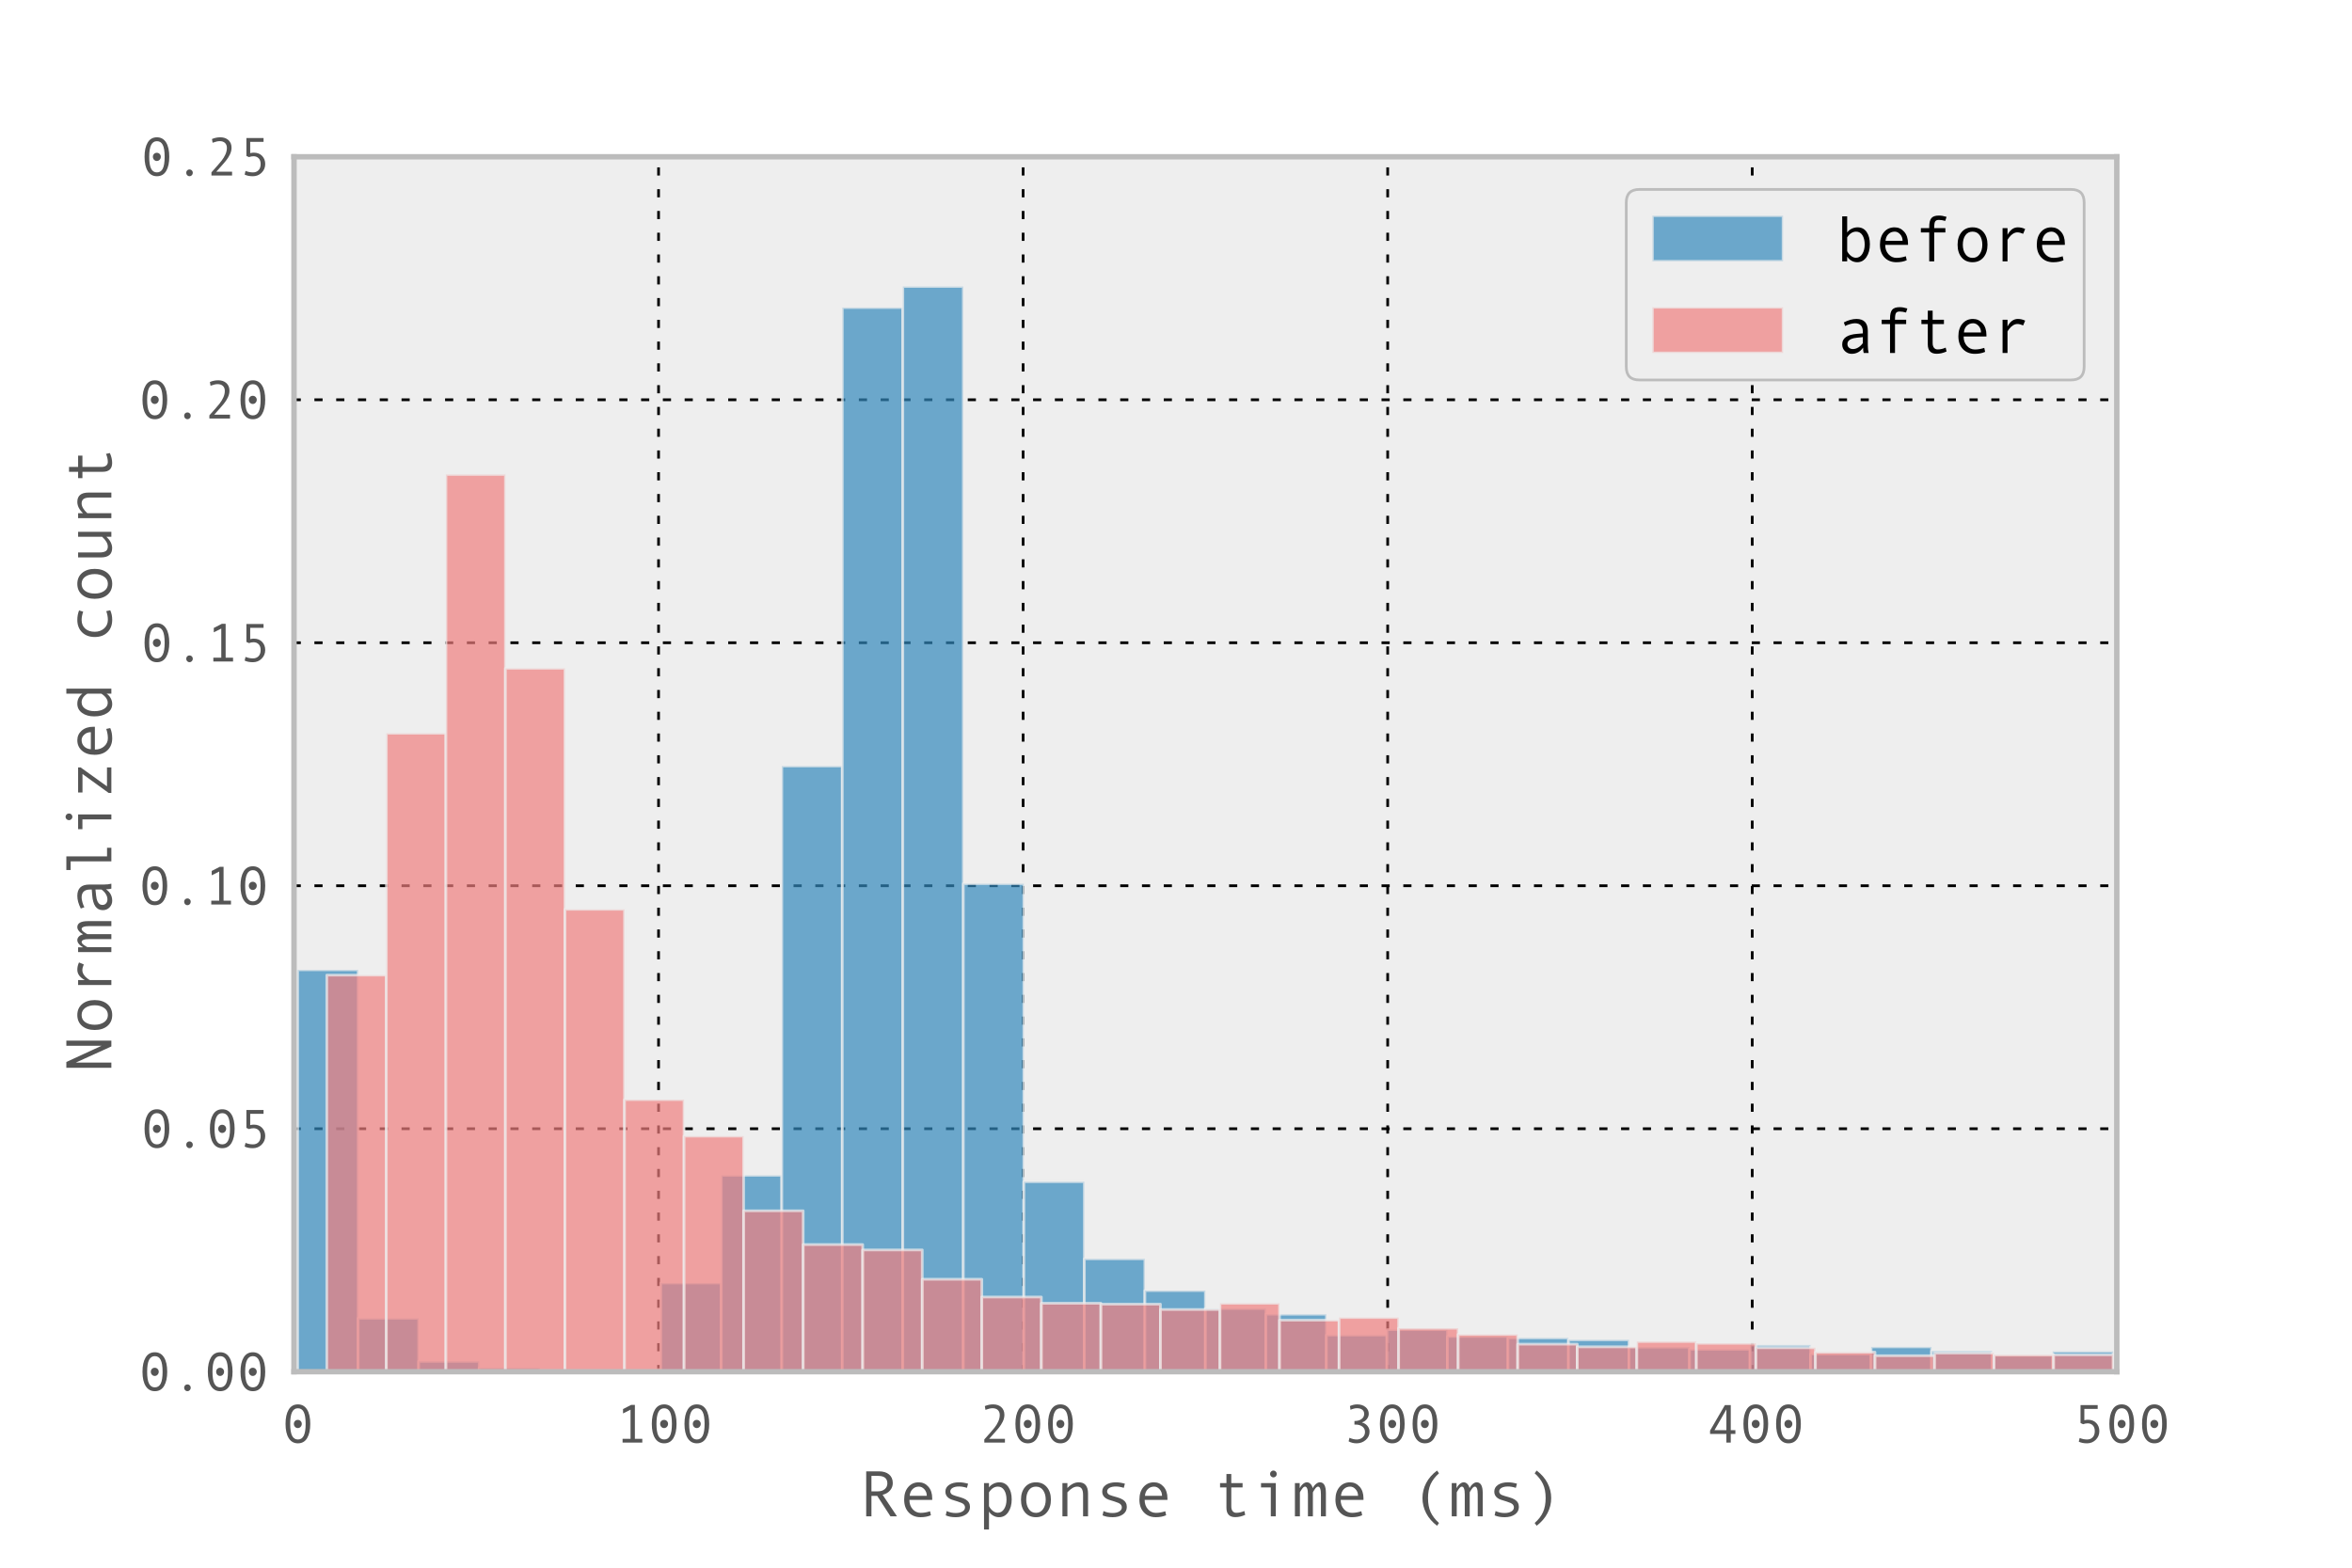 <?xml version="1.0" encoding="utf-8" standalone="no"?>
<!DOCTYPE svg PUBLIC "-//W3C//DTD SVG 1.1//EN"
  "http://www.w3.org/Graphics/SVG/1.1/DTD/svg11.dtd">
<!-- Created with matplotlib (http://matplotlib.sourceforge.net/) -->
<svg height="288pt" version="1.1" viewBox="0 0 432 288" width="432pt" xmlns="http://www.w3.org/2000/svg" xmlns:xlink="http://www.w3.org/1999/xlink">
 <defs>
  <style type="text/css">
*{stroke-linecap:square;stroke-linejoin:round;}
  </style>
 </defs>
 <g id="figure_1">
  <g id="patch_1">
   <path d="
M0 288
L432 288
L432 0
L0 0
z
" style="fill:#ffffff;"/>
  </g>
  <g id="axes_1">
   <g id="patch_2">
    <path d="
M54 252
L388.8 252
L388.8 28.8
L54 28.8
z
" style="fill:#eeeeee;"/>
   </g>
   <g id="matplotlib.axis_1">
    <g id="xtick_1">
     <g id="line2d_1">
      <path clip-path="url(#p124b8dd147)" d="
M54 252
L54 28.8" style="fill:none;stroke:#000000;stroke-dasharray:1,3;stroke-dashoffset:0.0;stroke-linecap:butt;stroke-width:0.5;"/>
     </g>
     <g id="line2d_2">
      <defs>
       <path d="
M0 0
L0 0" id="md8e084be14" style="stroke:#555555;stroke-linecap:butt;stroke-width:0.5;"/>
      </defs>
      <g>
       <use style="fill:#555555;stroke:#555555;stroke-linecap:butt;stroke-width:0.5;" x="54.0" xlink:href="#md8e084be14" y="252.0"/>
      </g>
     </g>
     <g id="line2d_3">
      <g>
       <use style="fill:#555555;stroke:#555555;stroke-linecap:butt;stroke-width:0.5;" x="54.0" xlink:href="#md8e084be14" y="28.8"/>
      </g>
     </g>
     <g id="text_1">
      <!-- 0 -->
      <defs>
       <path d="
M29.891 70.219
Q40.828 70.219 46.703 60.812
Q52.594 51.422 52.594 34.422
Q52.594 17.969 46.875 8.328
Q41.156 -1.312 29.891 -1.312
Q19 -1.312 13.078 8.062
Q7.172 17.438 7.172 34.422
Q7.172 50.922 12.906 60.562
Q18.656 70.219 29.891 70.219
M29.891 5.719
Q37.109 5.719 40.594 12.578
Q44.094 19.438 44.094 34.422
Q44.094 49.469 40.594 56.281
Q37.109 63.094 29.891 63.094
Q22.75 63.094 19.234 56.109
Q15.719 49.125 15.719 34.422
Q15.719 19.531 19.203 12.625
Q22.703 5.719 29.891 5.719
M29.688 41.75
Q32.766 41.75 34.891 39.625
Q37.016 37.5 37.016 34.422
Q37.016 31.25 34.859 28.969
Q32.719 26.703 29.688 26.703
Q26.703 26.703 24.578 28.969
Q22.469 31.25 22.469 34.422
Q22.469 37.547 24.531 39.641
Q26.609 41.75 29.688 41.75" id="AndaleMono-30"/>
      </defs>
      <g style="fill:#555555;" transform="translate(51.729 265.022)scale(0.1 -0.1)">
       <use xlink:href="#AndaleMono-30"/>
      </g>
     </g>
    </g>
    <g id="xtick_2">
     <g id="line2d_4">
      <path clip-path="url(#p124b8dd147)" d="
M120.96 252
L120.96 28.8" style="fill:none;stroke:#000000;stroke-dasharray:1,3;stroke-dashoffset:0.0;stroke-linecap:butt;stroke-width:0.5;"/>
     </g>
     <g id="line2d_5">
      <g>
       <use style="fill:#555555;stroke:#555555;stroke-linecap:butt;stroke-width:0.5;" x="120.96" xlink:href="#md8e084be14" y="252.0"/>
      </g>
     </g>
     <g id="line2d_6">
      <g>
       <use style="fill:#555555;stroke:#555555;stroke-linecap:butt;stroke-width:0.5;" x="120.96" xlink:href="#md8e084be14" y="28.8"/>
      </g>
     </g>
     <g id="text_2">
      <!-- 100 -->
      <defs>
       <path d="
M49.703 0
L13.484 0
L13.484 6.984
L28.078 6.984
L28.078 60.5
L14.312 53.609
L14.312 61.625
L29.203 69.281
L36.078 69.281
L36.078 6.984
L49.703 6.984
z
" id="AndaleMono-31"/>
      </defs>
      <g style="fill:#555555;" transform="translate(113.003 265.022)scale(0.1 -0.1)">
       <use xlink:href="#AndaleMono-31"/>
       <use x="60.01" xlink:href="#AndaleMono-30"/>
       <use x="120.02" xlink:href="#AndaleMono-30"/>
      </g>
     </g>
    </g>
    <g id="xtick_3">
     <g id="line2d_7">
      <path clip-path="url(#p124b8dd147)" d="
M187.92 252
L187.92 28.8" style="fill:none;stroke:#000000;stroke-dasharray:1,3;stroke-dashoffset:0.0;stroke-linecap:butt;stroke-width:0.5;"/>
     </g>
     <g id="line2d_8">
      <g>
       <use style="fill:#555555;stroke:#555555;stroke-linecap:butt;stroke-width:0.5;" x="187.92" xlink:href="#md8e084be14" y="252.0"/>
      </g>
     </g>
     <g id="line2d_9">
      <g>
       <use style="fill:#555555;stroke:#555555;stroke-linecap:butt;stroke-width:0.5;" x="187.92" xlink:href="#md8e084be14" y="28.8"/>
      </g>
     </g>
     <g id="text_3">
      <!-- 200 -->
      <defs>
       <path d="
M47.906 0
L10.016 0
L10.016 5.812
Q24.422 21.875 28.719 27.344
Q33.016 32.812 35.688 38.812
Q38.375 44.828 38.375 50.781
Q38.375 56.547 34.875 59.859
Q31.391 63.188 25.094 63.188
Q20.266 63.188 12.109 60.203
L10.984 67.094
Q18.359 70.219 26.422 70.219
Q35.641 70.219 41.281 65.016
Q46.922 59.812 46.922 51.125
Q46.922 44.922 44.016 38.812
Q41.109 32.719 36.562 27.094
Q32.031 21.484 18.891 6.984
L47.906 6.984
z
" id="AndaleMono-32"/>
      </defs>
      <g style="fill:#555555;" transform="translate(179.79 265.022)scale(0.1 -0.1)">
       <use xlink:href="#AndaleMono-32"/>
       <use x="60.01" xlink:href="#AndaleMono-30"/>
       <use x="120.02" xlink:href="#AndaleMono-30"/>
      </g>
     </g>
    </g>
    <g id="xtick_4">
     <g id="line2d_10">
      <path clip-path="url(#p124b8dd147)" d="
M254.88 252
L254.88 28.8" style="fill:none;stroke:#000000;stroke-dasharray:1,3;stroke-dashoffset:0.0;stroke-linecap:butt;stroke-width:0.5;"/>
     </g>
     <g id="line2d_11">
      <g>
       <use style="fill:#555555;stroke:#555555;stroke-linecap:butt;stroke-width:0.5;" x="254.88" xlink:href="#md8e084be14" y="252.0"/>
      </g>
     </g>
     <g id="line2d_12">
      <g>
       <use style="fill:#555555;stroke:#555555;stroke-linecap:butt;stroke-width:0.5;" x="254.88" xlink:href="#md8e084be14" y="28.8"/>
      </g>
     </g>
     <g id="text_4">
      <!-- 300 -->
      <defs>
       <path d="
M34.281 37.016
Q40.578 35.25 44.375 30.578
Q48.188 25.922 48.188 20.125
Q48.188 11.031 41.109 4.859
Q34.031 -1.312 24.422 -1.312
Q16.219 -1.312 9.719 2.297
L11.281 8.891
Q18.062 5.719 24.703 5.719
Q30.953 5.719 35.375 9.594
Q39.797 13.484 39.797 19.578
Q39.797 25.594 35.062 29.344
Q30.328 33.109 22.516 33.109
L20.406 33.109
L20.406 39.703
L21 39.703
Q28.516 39.703 33.391 43.234
Q38.281 46.781 38.281 52.781
Q38.281 57.672 34.766 60.422
Q31.25 63.188 25.094 63.188
Q19.781 63.188 13.188 60.297
L12.109 67.188
Q18.75 70.219 25.484 70.219
Q34.719 70.219 40.703 65.359
Q46.688 60.5 46.688 52.875
Q46.688 47.609 43.047 43.047
Q39.406 38.484 34.281 37.312
z
" id="AndaleMono-33"/>
      </defs>
      <g style="fill:#555555;" transform="translate(246.735 265.022)scale(0.1 -0.1)">
       <use xlink:href="#AndaleMono-33"/>
       <use x="60.01" xlink:href="#AndaleMono-30"/>
       <use x="120.02" xlink:href="#AndaleMono-30"/>
      </g>
     </g>
    </g>
    <g id="xtick_5">
     <g id="line2d_13">
      <path clip-path="url(#p124b8dd147)" d="
M321.84 252
L321.84 28.8" style="fill:none;stroke:#000000;stroke-dasharray:1,3;stroke-dashoffset:0.0;stroke-linecap:butt;stroke-width:0.5;"/>
     </g>
     <g id="line2d_14">
      <g>
       <use style="fill:#555555;stroke:#555555;stroke-linecap:butt;stroke-width:0.5;" x="321.84" xlink:href="#md8e084be14" y="252.0"/>
      </g>
     </g>
     <g id="line2d_15">
      <g>
       <use style="fill:#555555;stroke:#555555;stroke-linecap:butt;stroke-width:0.5;" x="321.84" xlink:href="#md8e084be14" y="28.8"/>
      </g>
     </g>
     <g id="text_5">
      <!-- 400 -->
      <defs>
       <path d="
M52.391 15.922
L43.891 15.922
L43.891 0
L35.891 0
L35.891 15.922
L5.906 15.922
L5.906 22.016
L33.109 68.891
L43.891 68.891
L43.891 22.906
L52.391 22.906
z

M35.891 22.906
L35.891 60.984
L14.016 22.906
z
" id="AndaleMono-34"/>
      </defs>
      <g style="fill:#555555;" transform="translate(313.504 265.022)scale(0.1 -0.1)">
       <use xlink:href="#AndaleMono-34"/>
       <use x="60.01" xlink:href="#AndaleMono-30"/>
       <use x="120.02" xlink:href="#AndaleMono-30"/>
      </g>
     </g>
    </g>
    <g id="xtick_6">
     <g id="line2d_16">
      <path clip-path="url(#p124b8dd147)" d="
M388.8 252
L388.8 28.8" style="fill:none;stroke:#000000;stroke-dasharray:1,3;stroke-dashoffset:0.0;stroke-linecap:butt;stroke-width:0.5;"/>
     </g>
     <g id="line2d_17">
      <g>
       <use style="fill:#555555;stroke:#555555;stroke-linecap:butt;stroke-width:0.5;" x="388.8" xlink:href="#md8e084be14" y="252.0"/>
      </g>
     </g>
     <g id="line2d_18">
      <g>
       <use style="fill:#555555;stroke:#555555;stroke-linecap:butt;stroke-width:0.5;" x="388.8" xlink:href="#md8e084be14" y="28.8"/>
      </g>
     </g>
     <g id="text_6">
      <!-- 500 -->
      <defs>
       <path d="
M21.188 41.109
Q24.516 42 27.688 42
Q37.453 42 43.109 36.016
Q48.781 30.031 48.781 21.094
Q48.781 11.719 42.188 5.203
Q35.594 -1.312 26.125 -1.312
Q17.094 -1.312 10.984 1.703
L12.594 8.5
Q19.234 5.719 26.312 5.719
Q32.625 5.719 36.5 9.766
Q40.375 13.812 40.375 21.094
Q40.375 27.984 36.719 31.688
Q33.062 35.406 27.297 35.406
Q23.094 35.406 19 33.797
L14.203 35.984
L14.203 68.891
L45.703 68.891
L45.703 61.922
L21.188 61.922
z
" id="AndaleMono-35"/>
      </defs>
      <g style="fill:#555555;" transform="translate(380.718 265.022)scale(0.1 -0.1)">
       <use xlink:href="#AndaleMono-35"/>
       <use x="60.01" xlink:href="#AndaleMono-30"/>
       <use x="120.02" xlink:href="#AndaleMono-30"/>
      </g>
     </g>
    </g>
    <g id="text_7">
     <!-- Response time (ms) -->
     <defs>
      <path d="
M18.109 44.281
Q20.656 47.797 24.969 49.938
Q29.297 52.094 34.078 52.094
Q42.875 52.094 47.875 44.844
Q52.875 37.594 52.875 25.984
Q52.875 14.266 47.625 6.469
Q42.391 -1.312 33.5 -1.312
Q28.766 -1.312 24.641 1.047
Q20.516 3.422 18.109 7.328
L18.109 -20.125
L10.5 -20.125
L10.5 50.875
L18.109 50.875
z

M18.109 36.719
L18.109 15.578
Q20.266 11.281 23.922 8.391
Q27.594 5.516 31.5 5.516
Q37.641 5.516 41.281 11.281
Q44.922 17.047 44.922 25.594
Q44.922 34.375 41.453 39.938
Q37.984 45.516 31.781 45.516
Q23.734 45.516 18.109 36.719" id="AndaleMono-70"/>
      <path d="
M44.391 43.609
Q37.984 45.703 32.328 45.703
Q26.125 45.703 22.5 43.625
Q18.891 41.547 18.891 38.094
Q18.891 35.891 20.547 34.25
Q22.219 32.625 27.203 31.203
L34.469 29.109
Q39.5 27.688 42.672 25.703
Q45.844 23.734 47.438 20.922
Q49.031 18.109 49.031 14.406
Q49.031 7.125 42.922 2.906
Q36.812 -1.312 27.391 -1.312
Q18.016 -1.312 11.922 1.516
L13.375 8.109
Q19.781 5.078 27.094 5.078
Q33.453 5.078 37.422 7.438
Q41.406 9.812 41.406 13.719
Q41.406 16.359 39.422 18.438
Q37.453 20.516 30.125 22.75
Q24.219 24.562 21.438 25.469
Q18.656 26.375 16.266 28.125
Q13.875 29.891 12.625 32.328
Q11.375 34.766 11.375 37.797
Q11.375 44.391 17.141 48.234
Q22.906 52.094 32.422 52.094
Q38.578 52.094 46.094 50
z
" id="AndaleMono-73"/>
      <path d="
M50.203 2.297
Q42.531 -1.219 35.109 -1.219
Q21.484 -1.219 21.484 13.188
L21.484 44.281
L11.719 44.281
L11.719 50.875
L21.484 50.875
L21.484 64.797
L28.906 64.797
L28.906 50.875
L46.188 50.875
L46.188 44.281
L28.906 44.281
L28.906 15.188
Q28.906 10.547 30.953 7.984
Q33.016 5.422 36.531 5.422
Q42.781 5.422 48.875 8.203
z
" id="AndaleMono-74"/>
      <path d="
M46.781 -10.203
L43.797 -14.406
Q32.906 -6.156 27.188 4.781
Q21.484 15.719 21.484 27.875
Q21.484 40.141 27.141 51
Q32.812 61.859 43.797 70.125
L46.781 65.922
Q37.844 57.906 33.906 49.141
Q29.984 40.375 29.984 27.984
Q29.984 15.141 34.062 6.375
Q38.141 -2.391 46.781 -10.203" id="AndaleMono-28"/>
      <path d="
M51.219 25.203
L16.312 25.203
Q16.312 16.547 21.312 10.938
Q26.312 5.328 33.594 5.328
Q40.531 5.328 47.906 7.812
L49.219 1.703
Q42.484 -1.312 33.5 -1.312
Q22.172 -1.312 15.234 5.953
Q8.297 13.234 8.297 25.594
Q8.297 37.703 14.516 44.891
Q20.75 52.094 30.609 52.094
Q39.406 52.094 45.312 45.406
Q51.219 38.719 51.219 27.594
z

M42.922 31.391
Q42.922 37.359 39.203 41.438
Q35.5 45.516 30.906 45.516
Q25 45.516 21.109 41.609
Q17.234 37.703 16.797 31.391
z
" id="AndaleMono-65"/>
      <path d="
M33.297 70.125
Q35.453 70.125 36.969 68.578
Q38.484 67.047 38.484 64.891
Q38.484 62.641 36.984 61.125
Q35.5 59.625 33.297 59.625
Q31.297 59.625 29.75 61.203
Q28.219 62.797 28.219 64.891
Q28.219 67 29.75 68.562
Q31.297 70.125 33.297 70.125
M37.016 0
L29.391 0
L29.391 44.281
L14.406 44.281
L14.406 50.875
L37.016 50.875
z
" id="AndaleMono-69"/>
      <path id="AndaleMono-20"/>
      <path d="
M29.984 52.094
Q40.484 52.094 46.672 44.766
Q52.875 37.453 52.875 25.484
Q52.875 13.422 46.672 6.047
Q40.484 -1.312 29.984 -1.312
Q19.438 -1.312 13.25 6.031
Q7.078 13.375 7.078 25.484
Q7.078 37.5 13.281 44.797
Q19.484 52.094 29.984 52.094
M29.984 5.328
Q36.922 5.328 40.922 11.188
Q44.922 17.047 44.922 25.391
Q44.922 34.188 40.969 39.844
Q37.016 45.516 29.984 45.516
Q22.906 45.516 19 39.922
Q15.094 34.328 15.094 25.391
Q15.094 16.891 19.047 11.109
Q23 5.328 29.984 5.328" id="AndaleMono-6f"/>
      <path d="
M53.719 0
L46.094 0
L46.094 33.406
Q46.094 45.516 41.609 45.516
Q39.312 45.516 36.547 41.328
Q33.797 37.156 33.797 36.719
L33.797 0
L26.219 0
L26.219 33.406
Q26.219 45.516 21.688 45.516
Q19.438 45.516 16.672 41.328
Q13.922 37.156 13.922 36.719
L13.922 0
L6.297 0
L6.297 50.875
L13.625 50.875
L13.625 43.219
Q15.766 47.266 18.719 49.672
Q21.688 52.094 24.609 52.094
Q27.688 52.094 30.125 49.672
Q32.562 47.266 33.5 43.219
Q35.641 47.266 38.625 49.672
Q41.609 52.094 44.484 52.094
Q53.719 52.094 53.719 35.594
z
" id="AndaleMono-6d"/>
      <path d="
M49.703 0
L42.094 0
L42.094 32.625
Q42.094 39.406 39.922 42.453
Q37.75 45.516 33.109 45.516
Q26.125 45.516 18.109 36.812
L18.109 0
L10.5 0
L10.5 50.875
L18.109 50.875
L18.109 43.406
Q26.312 52.094 35.406 52.094
Q49.703 52.094 49.703 34.812
z
" id="AndaleMono-6e"/>
      <path d="
M16.219 70.125
Q27.156 61.859 32.812 51
Q38.484 40.141 38.484 27.875
Q38.484 15.719 32.781 4.781
Q27.094 -6.156 16.219 -14.406
L13.188 -10.203
Q22.125 -2.297 26.047 6.609
Q29.984 15.531 29.984 27.984
Q29.984 40.828 25.922 49.469
Q21.875 58.109 13.188 65.922
z
" id="AndaleMono-29"/>
      <path d="
M57.328 0
L47.312 0
L27.094 31.297
L18.219 31.297
L18.219 0
L10.203 0
L10.203 68.891
L29.688 68.891
Q39.5 68.891 45.188 64.125
Q50.875 59.375 50.875 50.875
Q50.875 44.578 46.719 39.672
Q42.578 34.766 35.297 33.016
z

M18.219 38.281
L28.328 38.281
Q34.672 38.281 38.625 41.719
Q42.578 45.172 42.578 50.391
Q42.578 61.922 28.516 61.922
L18.219 61.922
z
" id="AndaleMono-52"/>
     </defs>
     <g style="fill:#555555;" transform="translate(157.875 278.568)scale(0.12 -0.12)">
      <use xlink:href="#AndaleMono-52"/>
      <use x="60.01" xlink:href="#AndaleMono-65"/>
      <use x="120.02" xlink:href="#AndaleMono-73"/>
      <use x="180.029" xlink:href="#AndaleMono-70"/>
      <use x="240.039" xlink:href="#AndaleMono-6f"/>
      <use x="300.049" xlink:href="#AndaleMono-6e"/>
      <use x="360.059" xlink:href="#AndaleMono-73"/>
      <use x="420.068" xlink:href="#AndaleMono-65"/>
      <use x="480.078" xlink:href="#AndaleMono-20"/>
      <use x="540.088" xlink:href="#AndaleMono-74"/>
      <use x="600.098" xlink:href="#AndaleMono-69"/>
      <use x="660.107" xlink:href="#AndaleMono-6d"/>
      <use x="720.117" xlink:href="#AndaleMono-65"/>
      <use x="780.127" xlink:href="#AndaleMono-20"/>
      <use x="840.137" xlink:href="#AndaleMono-28"/>
      <use x="900.146" xlink:href="#AndaleMono-6d"/>
      <use x="960.156" xlink:href="#AndaleMono-73"/>
      <use x="1020.166" xlink:href="#AndaleMono-29"/>
     </g>
    </g>
   </g>
   <g id="matplotlib.axis_2">
    <g id="ytick_1">
     <g id="line2d_19">
      <path clip-path="url(#p124b8dd147)" d="
M54 252
L388.8 252" style="fill:none;stroke:#000000;stroke-dasharray:1,3;stroke-dashoffset:0.0;stroke-linecap:butt;stroke-width:0.5;"/>
     </g>
     <g id="line2d_20">
      <g>
       <use style="fill:#555555;stroke:#555555;stroke-linecap:butt;stroke-width:0.5;" x="54.0" xlink:href="#md8e084be14" y="252.0"/>
      </g>
     </g>
     <g id="line2d_21">
      <g>
       <use style="fill:#555555;stroke:#555555;stroke-linecap:butt;stroke-width:0.5;" x="388.8" xlink:href="#md8e084be14" y="252.0"/>
      </g>
     </g>
     <g id="text_8">
      <!-- 0.00 -->
      <defs>
       <path d="
M29.688 11.188
Q32.281 11.188 34.031 9.422
Q35.797 7.672 35.797 5.078
Q35.797 2.438 34.016 0.562
Q32.234 -1.312 29.688 -1.312
Q27.203 -1.312 25.438 0.562
Q23.688 2.438 23.688 5.078
Q23.688 7.719 25.422 9.453
Q27.156 11.188 29.688 11.188" id="AndaleMono-2e"/>
      </defs>
      <g style="fill:#555555;" transform="translate(25.453 255.445)scale(0.1 -0.1)">
       <use xlink:href="#AndaleMono-30"/>
       <use x="60.01" xlink:href="#AndaleMono-2e"/>
       <use x="120.02" xlink:href="#AndaleMono-30"/>
       <use x="180.029" xlink:href="#AndaleMono-30"/>
      </g>
     </g>
    </g>
    <g id="ytick_2">
     <g id="line2d_22">
      <path clip-path="url(#p124b8dd147)" d="
M54 207.36
L388.8 207.36" style="fill:none;stroke:#000000;stroke-dasharray:1,3;stroke-dashoffset:0.0;stroke-linecap:butt;stroke-width:0.5;"/>
     </g>
     <g id="line2d_23">
      <g>
       <use style="fill:#555555;stroke:#555555;stroke-linecap:butt;stroke-width:0.5;" x="54.0" xlink:href="#md8e084be14" y="207.36"/>
      </g>
     </g>
     <g id="line2d_24">
      <g>
       <use style="fill:#555555;stroke:#555555;stroke-linecap:butt;stroke-width:0.5;" x="388.8" xlink:href="#md8e084be14" y="207.36"/>
      </g>
     </g>
     <g id="text_9">
      <!-- 0.05 -->
      <g style="fill:#555555;" transform="translate(25.834 210.805)scale(0.1 -0.1)">
       <use xlink:href="#AndaleMono-30"/>
       <use x="60.01" xlink:href="#AndaleMono-2e"/>
       <use x="120.02" xlink:href="#AndaleMono-30"/>
       <use x="180.029" xlink:href="#AndaleMono-35"/>
      </g>
     </g>
    </g>
    <g id="ytick_3">
     <g id="line2d_25">
      <path clip-path="url(#p124b8dd147)" d="
M54 162.72
L388.8 162.72" style="fill:none;stroke:#000000;stroke-dasharray:1,3;stroke-dashoffset:0.0;stroke-linecap:butt;stroke-width:0.5;"/>
     </g>
     <g id="line2d_26">
      <g>
       <use style="fill:#555555;stroke:#555555;stroke-linecap:butt;stroke-width:0.5;" x="54.0" xlink:href="#md8e084be14" y="162.72"/>
      </g>
     </g>
     <g id="line2d_27">
      <g>
       <use style="fill:#555555;stroke:#555555;stroke-linecap:butt;stroke-width:0.5;" x="388.8" xlink:href="#md8e084be14" y="162.72"/>
      </g>
     </g>
     <g id="text_10">
      <!-- 0.10 -->
      <g style="fill:#555555;" transform="translate(25.453 166.165)scale(0.1 -0.1)">
       <use xlink:href="#AndaleMono-30"/>
       <use x="60.01" xlink:href="#AndaleMono-2e"/>
       <use x="120.02" xlink:href="#AndaleMono-31"/>
       <use x="180.029" xlink:href="#AndaleMono-30"/>
      </g>
     </g>
    </g>
    <g id="ytick_4">
     <g id="line2d_28">
      <path clip-path="url(#p124b8dd147)" d="
M54 118.08
L388.8 118.08" style="fill:none;stroke:#000000;stroke-dasharray:1,3;stroke-dashoffset:0.0;stroke-linecap:butt;stroke-width:0.5;"/>
     </g>
     <g id="line2d_29">
      <g>
       <use style="fill:#555555;stroke:#555555;stroke-linecap:butt;stroke-width:0.5;" x="54.0" xlink:href="#md8e084be14" y="118.08"/>
      </g>
     </g>
     <g id="line2d_30">
      <g>
       <use style="fill:#555555;stroke:#555555;stroke-linecap:butt;stroke-width:0.5;" x="388.8" xlink:href="#md8e084be14" y="118.08"/>
      </g>
     </g>
     <g id="text_11">
      <!-- 0.15 -->
      <g style="fill:#555555;" transform="translate(25.834 121.525)scale(0.1 -0.1)">
       <use xlink:href="#AndaleMono-30"/>
       <use x="60.01" xlink:href="#AndaleMono-2e"/>
       <use x="120.02" xlink:href="#AndaleMono-31"/>
       <use x="180.029" xlink:href="#AndaleMono-35"/>
      </g>
     </g>
    </g>
    <g id="ytick_5">
     <g id="line2d_31">
      <path clip-path="url(#p124b8dd147)" d="
M54 73.44
L388.8 73.44" style="fill:none;stroke:#000000;stroke-dasharray:1,3;stroke-dashoffset:0.0;stroke-linecap:butt;stroke-width:0.5;"/>
     </g>
     <g id="line2d_32">
      <g>
       <use style="fill:#555555;stroke:#555555;stroke-linecap:butt;stroke-width:0.5;" x="54.0" xlink:href="#md8e084be14" y="73.44"/>
      </g>
     </g>
     <g id="line2d_33">
      <g>
       <use style="fill:#555555;stroke:#555555;stroke-linecap:butt;stroke-width:0.5;" x="388.8" xlink:href="#md8e084be14" y="73.44"/>
      </g>
     </g>
     <g id="text_12">
      <!-- 0.20 -->
      <g style="fill:#555555;" transform="translate(25.453 76.885)scale(0.1 -0.1)">
       <use xlink:href="#AndaleMono-30"/>
       <use x="60.01" xlink:href="#AndaleMono-2e"/>
       <use x="120.02" xlink:href="#AndaleMono-32"/>
       <use x="180.029" xlink:href="#AndaleMono-30"/>
      </g>
     </g>
    </g>
    <g id="ytick_6">
     <g id="line2d_34">
      <path clip-path="url(#p124b8dd147)" d="
M54 28.8
L388.8 28.8" style="fill:none;stroke:#000000;stroke-dasharray:1,3;stroke-dashoffset:0.0;stroke-linecap:butt;stroke-width:0.5;"/>
     </g>
     <g id="line2d_35">
      <g>
       <use style="fill:#555555;stroke:#555555;stroke-linecap:butt;stroke-width:0.5;" x="54.0" xlink:href="#md8e084be14" y="28.8"/>
      </g>
     </g>
     <g id="line2d_36">
      <g>
       <use style="fill:#555555;stroke:#555555;stroke-linecap:butt;stroke-width:0.5;" x="388.8" xlink:href="#md8e084be14" y="28.8"/>
      </g>
     </g>
     <g id="text_13">
      <!-- 0.25 -->
      <g style="fill:#555555;" transform="translate(25.834 32.245)scale(0.1 -0.1)">
       <use xlink:href="#AndaleMono-30"/>
       <use x="60.01" xlink:href="#AndaleMono-2e"/>
       <use x="120.02" xlink:href="#AndaleMono-32"/>
       <use x="180.029" xlink:href="#AndaleMono-35"/>
      </g>
     </g>
    </g>
    <g id="text_14">
     <!-- Normalized count -->
     <defs>
      <path d="
M49.516 1.703
Q42.875 -1.312 34.906 -1.312
Q22.906 -1.312 15.75 5.984
Q8.594 13.281 8.594 25.391
Q8.594 37.5 15.797 44.797
Q23 52.094 34.719 52.094
Q42.391 52.094 49.312 49.422
L47.312 43.109
Q40.375 45.516 34.812 45.516
Q26.422 45.516 21.516 40.094
Q16.609 34.672 16.609 25.391
Q16.609 16.891 21.688 11.109
Q26.766 5.328 34.906 5.328
Q41.359 5.328 48.188 7.812
z
" id="AndaleMono-63"/>
      <path d="
M50.984 0
L43.406 0
Q42.484 3.078 42.484 8.203
Q35.984 -1.312 24.812 -1.312
Q19.141 -1.312 14.812 2.703
Q10.5 6.734 10.5 13.094
Q10.5 16.844 12.016 19.719
Q13.531 22.609 16.453 24.578
Q19.391 26.562 23.578 27.703
Q27.781 28.859 33.547 29.297
L42.094 29.984
L42.094 32.422
Q42.094 45.516 29.891 45.516
Q27 45.516 22.578 44.266
Q18.172 43.016 14.984 41.312
L12.984 46.781
Q23.391 52.094 32.328 52.094
Q49.703 52.094 49.703 33.688
L49.703 11.812
Q49.703 5.172 50.984 0
M42.094 15.094
L42.094 24.312
Q31.781 23.391 27.953 22.578
Q24.125 21.781 21.312 19.578
Q18.5 17.391 18.5 13.625
Q18.5 10.203 20.891 8.094
Q23.297 6 27 6
Q31.062 6 35.062 8.422
Q39.062 10.844 42.094 15.094" id="AndaleMono-61"/>
      <path d="
M49.609 0
L42 0
L42 7.516
Q33.797 -1.219 24.703 -1.219
Q10.406 -1.219 10.406 16.109
L10.406 50.875
L18.016 50.875
L18.016 18.312
Q18.016 11.812 20.062 8.609
Q22.125 5.422 27 5.422
Q33.984 5.422 42 14.109
L42 50.875
L49.609 50.875
z
" id="AndaleMono-75"/>
      <path d="
M49.516 0
L41.891 0
L41.891 7.328
Q39.547 3.562 35.172 1.125
Q30.812 -1.312 25.984 -1.312
Q17.234 -1.312 12.156 6.469
Q7.078 14.266 7.078 26.219
Q7.078 37.406 12.375 44.75
Q17.672 52.094 26.422 52.094
Q36.031 52.094 41.891 44.281
L41.891 68.891
L49.516 68.891
z

M41.891 15.578
L41.891 36.719
Q36.422 45.516 28.719 45.516
Q22.406 45.516 18.75 39.922
Q15.094 34.328 15.094 25.781
Q15.094 17 18.531 11.25
Q21.969 5.516 27.984 5.516
Q30.859 5.516 33.781 7.078
Q36.719 8.641 39.297 11.766
Q41.891 14.891 41.891 15.578" id="AndaleMono-64"/>
      <path d="
M50.781 0
L41.891 0
L17.188 54.391
L17.188 0
L9.188 0
L9.188 68.891
L18.109 68.891
L42.922 14.984
L42.922 68.891
L50.781 68.891
z
" id="AndaleMono-4e"/>
      <path d="
M49.031 0
L9.906 0
L9.906 4.109
L38.922 44.188
L10.594 44.188
L10.594 50.875
L49.031 50.875
L49.031 47.125
L20.016 6.688
L49.031 6.688
z
" id="AndaleMono-7a"/>
      <path d="
M46 0
L25.203 0
L25.203 62.312
L11.922 62.312
L11.922 68.891
L32.812 68.891
L32.812 6.594
L46 6.594
z
" id="AndaleMono-6c"/>
      <path d="
M50.484 49.516
L47.406 42.188
Q42.391 44.391 38.719 44.391
Q35.359 44.391 32.125 42.453
Q28.906 40.531 26.188 36.938
Q23.484 33.344 23.484 32.906
L23.484 0
L15.922 0
L15.922 50.875
L23.484 50.875
L23.484 40.578
Q29.594 52.094 39.312 52.094
Q45.062 52.094 50.484 49.516" id="AndaleMono-72"/>
     </defs>
     <g style="fill:#555555;" transform="translate(20.453 197.269)rotate(-90.0)scale(0.12 -0.12)">
      <use xlink:href="#AndaleMono-4e"/>
      <use x="60.01" xlink:href="#AndaleMono-6f"/>
      <use x="120.02" xlink:href="#AndaleMono-72"/>
      <use x="180.029" xlink:href="#AndaleMono-6d"/>
      <use x="240.039" xlink:href="#AndaleMono-61"/>
      <use x="300.049" xlink:href="#AndaleMono-6c"/>
      <use x="360.059" xlink:href="#AndaleMono-69"/>
      <use x="420.068" xlink:href="#AndaleMono-7a"/>
      <use x="480.078" xlink:href="#AndaleMono-65"/>
      <use x="540.088" xlink:href="#AndaleMono-64"/>
      <use x="600.098" xlink:href="#AndaleMono-20"/>
      <use x="660.107" xlink:href="#AndaleMono-63"/>
      <use x="720.117" xlink:href="#AndaleMono-6f"/>
      <use x="780.127" xlink:href="#AndaleMono-75"/>
      <use x="840.137" xlink:href="#AndaleMono-6e"/>
      <use x="900.146" xlink:href="#AndaleMono-74"/>
     </g>
    </g>
   </g>
   <g id="patch_3">
    <path clip-path="url(#p124b8dd147)" d="
M54.67 252
L65.785 252
L65.785 178.165
L54.67 178.165
z
" style="fill:#348abd;opacity:0.7;stroke:#eeeeee;stroke-width:0.5;"/>
   </g>
   <g id="patch_4">
    <path clip-path="url(#p124b8dd147)" d="
M65.785 252
L76.9 252
L76.9 242.173
L65.785 242.173
z
" style="fill:#348abd;opacity:0.7;stroke:#eeeeee;stroke-width:0.5;"/>
   </g>
   <g id="patch_5">
    <path clip-path="url(#p124b8dd147)" d="
M76.9 252
L88.016 252
L88.016 250.087
L76.9 250.087
z
" style="fill:#348abd;opacity:0.7;stroke:#eeeeee;stroke-width:0.5;"/>
   </g>
   <g id="patch_6">
    <path clip-path="url(#p124b8dd147)" d="
M88.016 252
L99.131 252
L99.131 251.304
L88.016 251.304
z
" style="fill:#348abd;opacity:0.7;stroke:#eeeeee;stroke-width:0.5;"/>
   </g>
   <g id="patch_7">
    <path clip-path="url(#p124b8dd147)" d="
M99.131 252
L110.246 252
L110.246 251.826
L99.131 251.826
z
" style="fill:#348abd;opacity:0.7;stroke:#eeeeee;stroke-width:0.5;"/>
   </g>
   <g id="patch_8">
    <path clip-path="url(#p124b8dd147)" d="
M110.246 252
L121.362 252
L121.362 251.609
L110.246 251.609
z
" style="fill:#348abd;opacity:0.7;stroke:#eeeeee;stroke-width:0.5;"/>
   </g>
   <g id="patch_9">
    <path clip-path="url(#p124b8dd147)" d="
M121.362 252
L132.477 252
L132.477 235.694
L121.362 235.694
z
" style="fill:#348abd;opacity:0.7;stroke:#eeeeee;stroke-width:0.5;"/>
   </g>
   <g id="patch_10">
    <path clip-path="url(#p124b8dd147)" d="
M132.477 252
L143.592 252
L143.592 215.909
L132.477 215.909
z
" style="fill:#348abd;opacity:0.7;stroke:#eeeeee;stroke-width:0.5;"/>
   </g>
   <g id="patch_11">
    <path clip-path="url(#p124b8dd147)" d="
M143.592 252
L154.708 252
L154.708 140.726
L143.592 140.726
z
" style="fill:#348abd;opacity:0.7;stroke:#eeeeee;stroke-width:0.5;"/>
   </g>
   <g id="patch_12">
    <path clip-path="url(#p124b8dd147)" d="
M154.708 252
L165.823 252
L165.823 56.499
L154.708 56.499
z
" style="fill:#348abd;opacity:0.7;stroke:#eeeeee;stroke-width:0.5;"/>
   </g>
   <g id="patch_13">
    <path clip-path="url(#p124b8dd147)" d="
M165.823 252
L176.939 252
L176.939 52.629
L165.823 52.629
z
" style="fill:#348abd;opacity:0.7;stroke:#eeeeee;stroke-width:0.5;"/>
   </g>
   <g id="patch_14">
    <path clip-path="url(#p124b8dd147)" d="
M176.939 252
L188.054 252
L188.054 162.337
L176.939 162.337
z
" style="fill:#348abd;opacity:0.7;stroke:#eeeeee;stroke-width:0.5;"/>
   </g>
   <g id="patch_15">
    <path clip-path="url(#p124b8dd147)" d="
M188.054 252
L199.169 252
L199.169 217.083
L188.054 217.083
z
" style="fill:#348abd;opacity:0.7;stroke:#eeeeee;stroke-width:0.5;"/>
   </g>
   <g id="patch_16">
    <path clip-path="url(#p124b8dd147)" d="
M199.169 252
L210.285 252
L210.285 231.258
L199.169 231.258
z
" style="fill:#348abd;opacity:0.7;stroke:#eeeeee;stroke-width:0.5;"/>
   </g>
   <g id="patch_17">
    <path clip-path="url(#p124b8dd147)" d="
M210.285 252
L221.4 252
L221.4 237.085
L210.285 237.085
z
" style="fill:#348abd;opacity:0.7;stroke:#eeeeee;stroke-width:0.5;"/>
   </g>
   <g id="patch_18">
    <path clip-path="url(#p124b8dd147)" d="
M221.4 252
L232.515 252
L232.515 240.39
L221.4 240.39
z
" style="fill:#348abd;opacity:0.7;stroke:#eeeeee;stroke-width:0.5;"/>
   </g>
   <g id="patch_19">
    <path clip-path="url(#p124b8dd147)" d="
M232.515 252
L243.631 252
L243.631 241.434
L232.515 241.434
z
" style="fill:#348abd;opacity:0.7;stroke:#eeeeee;stroke-width:0.5;"/>
   </g>
   <g id="patch_20">
    <path clip-path="url(#p124b8dd147)" d="
M243.631 252
L254.746 252
L254.746 245.26
L243.631 245.26
z
" style="fill:#348abd;opacity:0.7;stroke:#eeeeee;stroke-width:0.5;"/>
   </g>
   <g id="patch_21">
    <path clip-path="url(#p124b8dd147)" d="
M254.746 252
L265.861 252
L265.861 244.26
L254.746 244.26
z
" style="fill:#348abd;opacity:0.7;stroke:#eeeeee;stroke-width:0.5;"/>
   </g>
   <g id="patch_22">
    <path clip-path="url(#p124b8dd147)" d="
M265.861 252
L276.977 252
L276.977 245.521
L265.861 245.521
z
" style="fill:#348abd;opacity:0.7;stroke:#eeeeee;stroke-width:0.5;"/>
   </g>
   <g id="patch_23">
    <path clip-path="url(#p124b8dd147)" d="
M276.977 252
L288.092 252
L288.092 245.782
L276.977 245.782
z
" style="fill:#348abd;opacity:0.7;stroke:#eeeeee;stroke-width:0.5;"/>
   </g>
   <g id="patch_24">
    <path clip-path="url(#p124b8dd147)" d="
M288.092 252
L299.208 252
L299.208 246.13
L288.092 246.13
z
" style="fill:#348abd;opacity:0.7;stroke:#eeeeee;stroke-width:0.5;"/>
   </g>
   <g id="patch_25">
    <path clip-path="url(#p124b8dd147)" d="
M299.208 252
L310.323 252
L310.323 247.478
L299.208 247.478
z
" style="fill:#348abd;opacity:0.7;stroke:#eeeeee;stroke-width:0.5;"/>
   </g>
   <g id="patch_26">
    <path clip-path="url(#p124b8dd147)" d="
M310.323 252
L321.438 252
L321.438 247.869
L310.323 247.869
z
" style="fill:#348abd;opacity:0.7;stroke:#eeeeee;stroke-width:0.5;"/>
   </g>
   <g id="patch_27">
    <path clip-path="url(#p124b8dd147)" d="
M321.438 252
L332.554 252
L332.554 247.086
L321.438 247.086
z
" style="fill:#348abd;opacity:0.7;stroke:#eeeeee;stroke-width:0.5;"/>
   </g>
   <g id="patch_28">
    <path clip-path="url(#p124b8dd147)" d="
M332.554 252
L343.669 252
L343.669 248.739
L332.554 248.739
z
" style="fill:#348abd;opacity:0.7;stroke:#eeeeee;stroke-width:0.5;"/>
   </g>
   <g id="patch_29">
    <path clip-path="url(#p124b8dd147)" d="
M343.669 252
L354.784 252
L354.784 247.434
L343.669 247.434
z
" style="fill:#348abd;opacity:0.7;stroke:#eeeeee;stroke-width:0.5;"/>
   </g>
   <g id="patch_30">
    <path clip-path="url(#p124b8dd147)" d="
M354.784 252
L365.9 252
L365.9 248.173
L354.784 248.173
z
" style="fill:#348abd;opacity:0.7;stroke:#eeeeee;stroke-width:0.5;"/>
   </g>
   <g id="patch_31">
    <path clip-path="url(#p124b8dd147)" d="
M365.9 252
L377.015 252
L377.015 249
L365.9 249
z
" style="fill:#348abd;opacity:0.7;stroke:#eeeeee;stroke-width:0.5;"/>
   </g>
   <g id="patch_32">
    <path clip-path="url(#p124b8dd147)" d="
M377.015 252
L388.13 252
L388.13 248.26
L377.015 248.26
z
" style="fill:#348abd;opacity:0.7;stroke:#eeeeee;stroke-width:0.5;"/>
   </g>
   <g id="patch_33">
    <path clip-path="url(#p124b8dd147)" d="
M60.026 252
L70.963 252
L70.963 179.138
L60.026 179.138
z
" style="fill:#f08080;opacity:0.7;stroke:#eeeeee;stroke-width:0.5;"/>
   </g>
   <g id="patch_34">
    <path clip-path="url(#p124b8dd147)" d="
M70.963 252
L81.9 252
L81.9 134.703
L70.963 134.703
z
" style="fill:#f08080;opacity:0.7;stroke:#eeeeee;stroke-width:0.5;"/>
   </g>
   <g id="patch_35">
    <path clip-path="url(#p124b8dd147)" d="
M81.9 252
L92.837 252
L92.837 87.163
L81.9 87.163
z
" style="fill:#f08080;opacity:0.7;stroke:#eeeeee;stroke-width:0.5;"/>
   </g>
   <g id="patch_36">
    <path clip-path="url(#p124b8dd147)" d="
M92.837 252
L103.774 252
L103.774 122.777
L92.837 122.777
z
" style="fill:#f08080;opacity:0.7;stroke:#eeeeee;stroke-width:0.5;"/>
   </g>
   <g id="patch_37">
    <path clip-path="url(#p124b8dd147)" d="
M103.774 252
L114.71 252
L114.71 167.049
L103.774 167.049
z
" style="fill:#f08080;opacity:0.7;stroke:#eeeeee;stroke-width:0.5;"/>
   </g>
   <g id="patch_38">
    <path clip-path="url(#p124b8dd147)" d="
M114.71 252
L125.647 252
L125.647 202.01
L114.71 202.01
z
" style="fill:#f08080;opacity:0.7;stroke:#eeeeee;stroke-width:0.5;"/>
   </g>
   <g id="patch_39">
    <path clip-path="url(#p124b8dd147)" d="
M125.647 252
L136.584 252
L136.584 208.708
L125.647 208.708
z
" style="fill:#f08080;opacity:0.7;stroke:#eeeeee;stroke-width:0.5;"/>
   </g>
   <g id="patch_40">
    <path clip-path="url(#p124b8dd147)" d="
M136.584 252
L147.521 252
L147.521 222.431
L136.584 222.431
z
" style="fill:#f08080;opacity:0.7;stroke:#eeeeee;stroke-width:0.5;"/>
   </g>
   <g id="patch_41">
    <path clip-path="url(#p124b8dd147)" d="
M147.521 252
L158.458 252
L158.458 228.639
L147.521 228.639
z
" style="fill:#f08080;opacity:0.7;stroke:#eeeeee;stroke-width:0.5;"/>
   </g>
   <g id="patch_42">
    <path clip-path="url(#p124b8dd147)" d="
M158.458 252
L169.394 252
L169.394 229.619
L158.458 229.619
z
" style="fill:#f08080;opacity:0.7;stroke:#eeeeee;stroke-width:0.5;"/>
   </g>
   <g id="patch_43">
    <path clip-path="url(#p124b8dd147)" d="
M169.394 252
L180.331 252
L180.331 235.01
L169.394 235.01
z
" style="fill:#f08080;opacity:0.7;stroke:#eeeeee;stroke-width:0.5;"/>
   </g>
   <g id="patch_44">
    <path clip-path="url(#p124b8dd147)" d="
M180.331 252
L191.268 252
L191.268 238.277
L180.331 238.277
z
" style="fill:#f08080;opacity:0.7;stroke:#eeeeee;stroke-width:0.5;"/>
   </g>
   <g id="patch_45">
    <path clip-path="url(#p124b8dd147)" d="
M191.268 252
L202.205 252
L202.205 239.421
L191.268 239.421
z
" style="fill:#f08080;opacity:0.7;stroke:#eeeeee;stroke-width:0.5;"/>
   </g>
   <g id="patch_46">
    <path clip-path="url(#p124b8dd147)" d="
M202.205 252
L213.142 252
L213.142 239.584
L202.205 239.584
z
" style="fill:#f08080;opacity:0.7;stroke:#eeeeee;stroke-width:0.5;"/>
   </g>
   <g id="patch_47">
    <path clip-path="url(#p124b8dd147)" d="
M213.142 252
L224.078 252
L224.078 240.564
L213.142 240.564
z
" style="fill:#f08080;opacity:0.7;stroke:#eeeeee;stroke-width:0.5;"/>
   </g>
   <g id="patch_48">
    <path clip-path="url(#p124b8dd147)" d="
M224.078 252
L235.015 252
L235.015 239.421
L224.078 239.421
z
" style="fill:#f08080;opacity:0.7;stroke:#eeeeee;stroke-width:0.5;"/>
   </g>
   <g id="patch_49">
    <path clip-path="url(#p124b8dd147)" d="
M235.015 252
L245.952 252
L245.952 242.525
L235.015 242.525
z
" style="fill:#f08080;opacity:0.7;stroke:#eeeeee;stroke-width:0.5;"/>
   </g>
   <g id="patch_50">
    <path clip-path="url(#p124b8dd147)" d="
M245.952 252
L256.889 252
L256.889 242.035
L245.952 242.035
z
" style="fill:#f08080;opacity:0.7;stroke:#eeeeee;stroke-width:0.5;"/>
   </g>
   <g id="patch_51">
    <path clip-path="url(#p124b8dd147)" d="
M256.889 252
L267.826 252
L267.826 243.995
L256.889 243.995
z
" style="fill:#f08080;opacity:0.7;stroke:#eeeeee;stroke-width:0.5;"/>
   </g>
   <g id="patch_52">
    <path clip-path="url(#p124b8dd147)" d="
M267.826 252
L278.762 252
L278.762 245.139
L267.826 245.139
z
" style="fill:#f08080;opacity:0.7;stroke:#eeeeee;stroke-width:0.5;"/>
   </g>
   <g id="patch_53">
    <path clip-path="url(#p124b8dd147)" d="
M278.762 252
L289.699 252
L289.699 246.936
L278.762 246.936
z
" style="fill:#f08080;opacity:0.7;stroke:#eeeeee;stroke-width:0.5;"/>
   </g>
   <g id="patch_54">
    <path clip-path="url(#p124b8dd147)" d="
M289.699 252
L300.636 252
L300.636 247.426
L289.699 247.426
z
" style="fill:#f08080;opacity:0.7;stroke:#eeeeee;stroke-width:0.5;"/>
   </g>
   <g id="patch_55">
    <path clip-path="url(#p124b8dd147)" d="
M300.636 252
L311.573 252
L311.573 246.446
L300.636 246.446
z
" style="fill:#f08080;opacity:0.7;stroke:#eeeeee;stroke-width:0.5;"/>
   </g>
   <g id="patch_56">
    <path clip-path="url(#p124b8dd147)" d="
M311.573 252
L322.51 252
L322.51 246.772
L311.573 246.772
z
" style="fill:#f08080;opacity:0.7;stroke:#eeeeee;stroke-width:0.5;"/>
   </g>
   <g id="patch_57">
    <path clip-path="url(#p124b8dd147)" d="
M322.51 252
L333.446 252
L333.446 247.589
L322.51 247.589
z
" style="fill:#f08080;opacity:0.7;stroke:#eeeeee;stroke-width:0.5;"/>
   </g>
   <g id="patch_58">
    <path clip-path="url(#p124b8dd147)" d="
M333.446 252
L344.383 252
L344.383 248.406
L333.446 248.406
z
" style="fill:#f08080;opacity:0.7;stroke:#eeeeee;stroke-width:0.5;"/>
   </g>
   <g id="patch_59">
    <path clip-path="url(#p124b8dd147)" d="
M344.383 252
L355.32 252
L355.32 249.059
L344.383 249.059
z
" style="fill:#f08080;opacity:0.7;stroke:#eeeeee;stroke-width:0.5;"/>
   </g>
   <g id="patch_60">
    <path clip-path="url(#p124b8dd147)" d="
M355.32 252
L366.257 252
L366.257 248.569
L355.32 248.569
z
" style="fill:#f08080;opacity:0.7;stroke:#eeeeee;stroke-width:0.5;"/>
   </g>
   <g id="patch_61">
    <path clip-path="url(#p124b8dd147)" d="
M366.257 252
L377.194 252
L377.194 248.896
L366.257 248.896
z
" style="fill:#f08080;opacity:0.7;stroke:#eeeeee;stroke-width:0.5;"/>
   </g>
   <g id="patch_62">
    <path clip-path="url(#p124b8dd147)" d="
M377.194 252
L388.13 252
L388.13 248.896
L377.194 248.896
z
" style="fill:#f08080;opacity:0.7;stroke:#eeeeee;stroke-width:0.5;"/>
   </g>
   <g id="patch_63">
    <path d="
M54 28.8
L388.8 28.8" style="fill:none;stroke:#bcbcbc;"/>
   </g>
   <g id="patch_64">
    <path d="
M388.8 252
L388.8 28.8" style="fill:none;stroke:#bcbcbc;"/>
   </g>
   <g id="patch_65">
    <path d="
M54 252
L388.8 252" style="fill:none;stroke:#bcbcbc;"/>
   </g>
   <g id="patch_66">
    <path d="
M54 252
L54 28.8" style="fill:none;stroke:#bcbcbc;"/>
   </g>
   <g id="legend_1">
    <g id="patch_67">
     <path d="
M301.104 69.802
L380.4 69.802
Q382.8 69.802 382.8 67.403
L382.8 37.2
Q382.8 34.8 380.4 34.8
L301.104 34.8
Q298.704 34.8 298.704 37.2
L298.704 67.403
Q298.704 69.802 301.104 69.802
z
" style="fill:#eeeeee;stroke:#bcbcbc;stroke-width:0.5;"/>
    </g>
    <g id="patch_68">
     <path d="
M303.504 48.015
L327.504 48.015
L327.504 39.615
L303.504 39.615
z
" style="fill:#348abd;opacity:0.7;stroke:#eeeeee;stroke-width:0.5;"/>
    </g>
    <g id="text_15">
     <!-- before -->
     <defs>
      <path d="
M18.109 44.281
Q20.656 47.797 24.969 49.938
Q29.297 52.094 34.078 52.094
Q42.969 52.094 47.922 44.969
Q52.875 37.844 52.875 26.219
Q52.875 14.453 47.594 6.562
Q42.328 -1.312 33.5 -1.312
Q28.766 -1.312 24.641 1.047
Q20.516 3.422 18.109 7.328
L18.109 0
L10.5 0
L10.5 68.891
L18.109 68.891
z

M18.109 36.719
L18.109 15.578
Q20.266 11.281 23.922 8.391
Q27.594 5.516 31.5 5.516
Q37.641 5.516 41.281 11.375
Q44.922 17.234 44.922 25.781
Q44.922 34.578 41.453 40.047
Q37.984 45.516 31.781 45.516
Q23.734 45.516 18.109 36.719" id="AndaleMono-62"/>
      <path d="
M50.203 68.109
L48.188 61.922
Q42.781 63.484 38.484 63.484
Q34.375 63.484 32.828 61.156
Q31.297 58.844 31.297 51.812
L31.297 50.875
L48.391 50.875
L48.391 44.281
L31.297 44.281
L31.297 0
L23.688 0
L23.688 44.281
L10.891 44.281
L10.891 50.875
L23.688 50.875
L23.688 52.594
Q23.688 62.312 27 66.219
Q30.328 70.125 38.484 70.125
Q43.75 70.125 50.203 68.109" id="AndaleMono-66"/>
     </defs>
     <g transform="translate(337.104 48.015)scale(0.12 -0.12)">
      <use xlink:href="#AndaleMono-62"/>
      <use x="60.01" xlink:href="#AndaleMono-65"/>
      <use x="120.02" xlink:href="#AndaleMono-66"/>
      <use x="180.029" xlink:href="#AndaleMono-6f"/>
      <use x="240.039" xlink:href="#AndaleMono-72"/>
      <use x="300.049" xlink:href="#AndaleMono-65"/>
     </g>
    </g>
    <g id="patch_69">
     <path d="
M303.504 64.845
L327.504 64.845
L327.504 56.445
L303.504 56.445
z
" style="fill:#f08080;opacity:0.7;stroke:#eeeeee;stroke-width:0.5;"/>
    </g>
    <g id="text_16">
     <!-- after -->
     <g transform="translate(337.104 64.845)scale(0.12 -0.12)">
      <use xlink:href="#AndaleMono-61"/>
      <use x="60.01" xlink:href="#AndaleMono-66"/>
      <use x="120.02" xlink:href="#AndaleMono-74"/>
      <use x="180.029" xlink:href="#AndaleMono-65"/>
      <use x="240.039" xlink:href="#AndaleMono-72"/>
     </g>
    </g>
   </g>
  </g>
 </g>
 <defs>
  <clipPath id="p124b8dd147">
   <rect height="223.2" width="334.8" x="54.0" y="28.8"/>
  </clipPath>
 </defs>
</svg>
